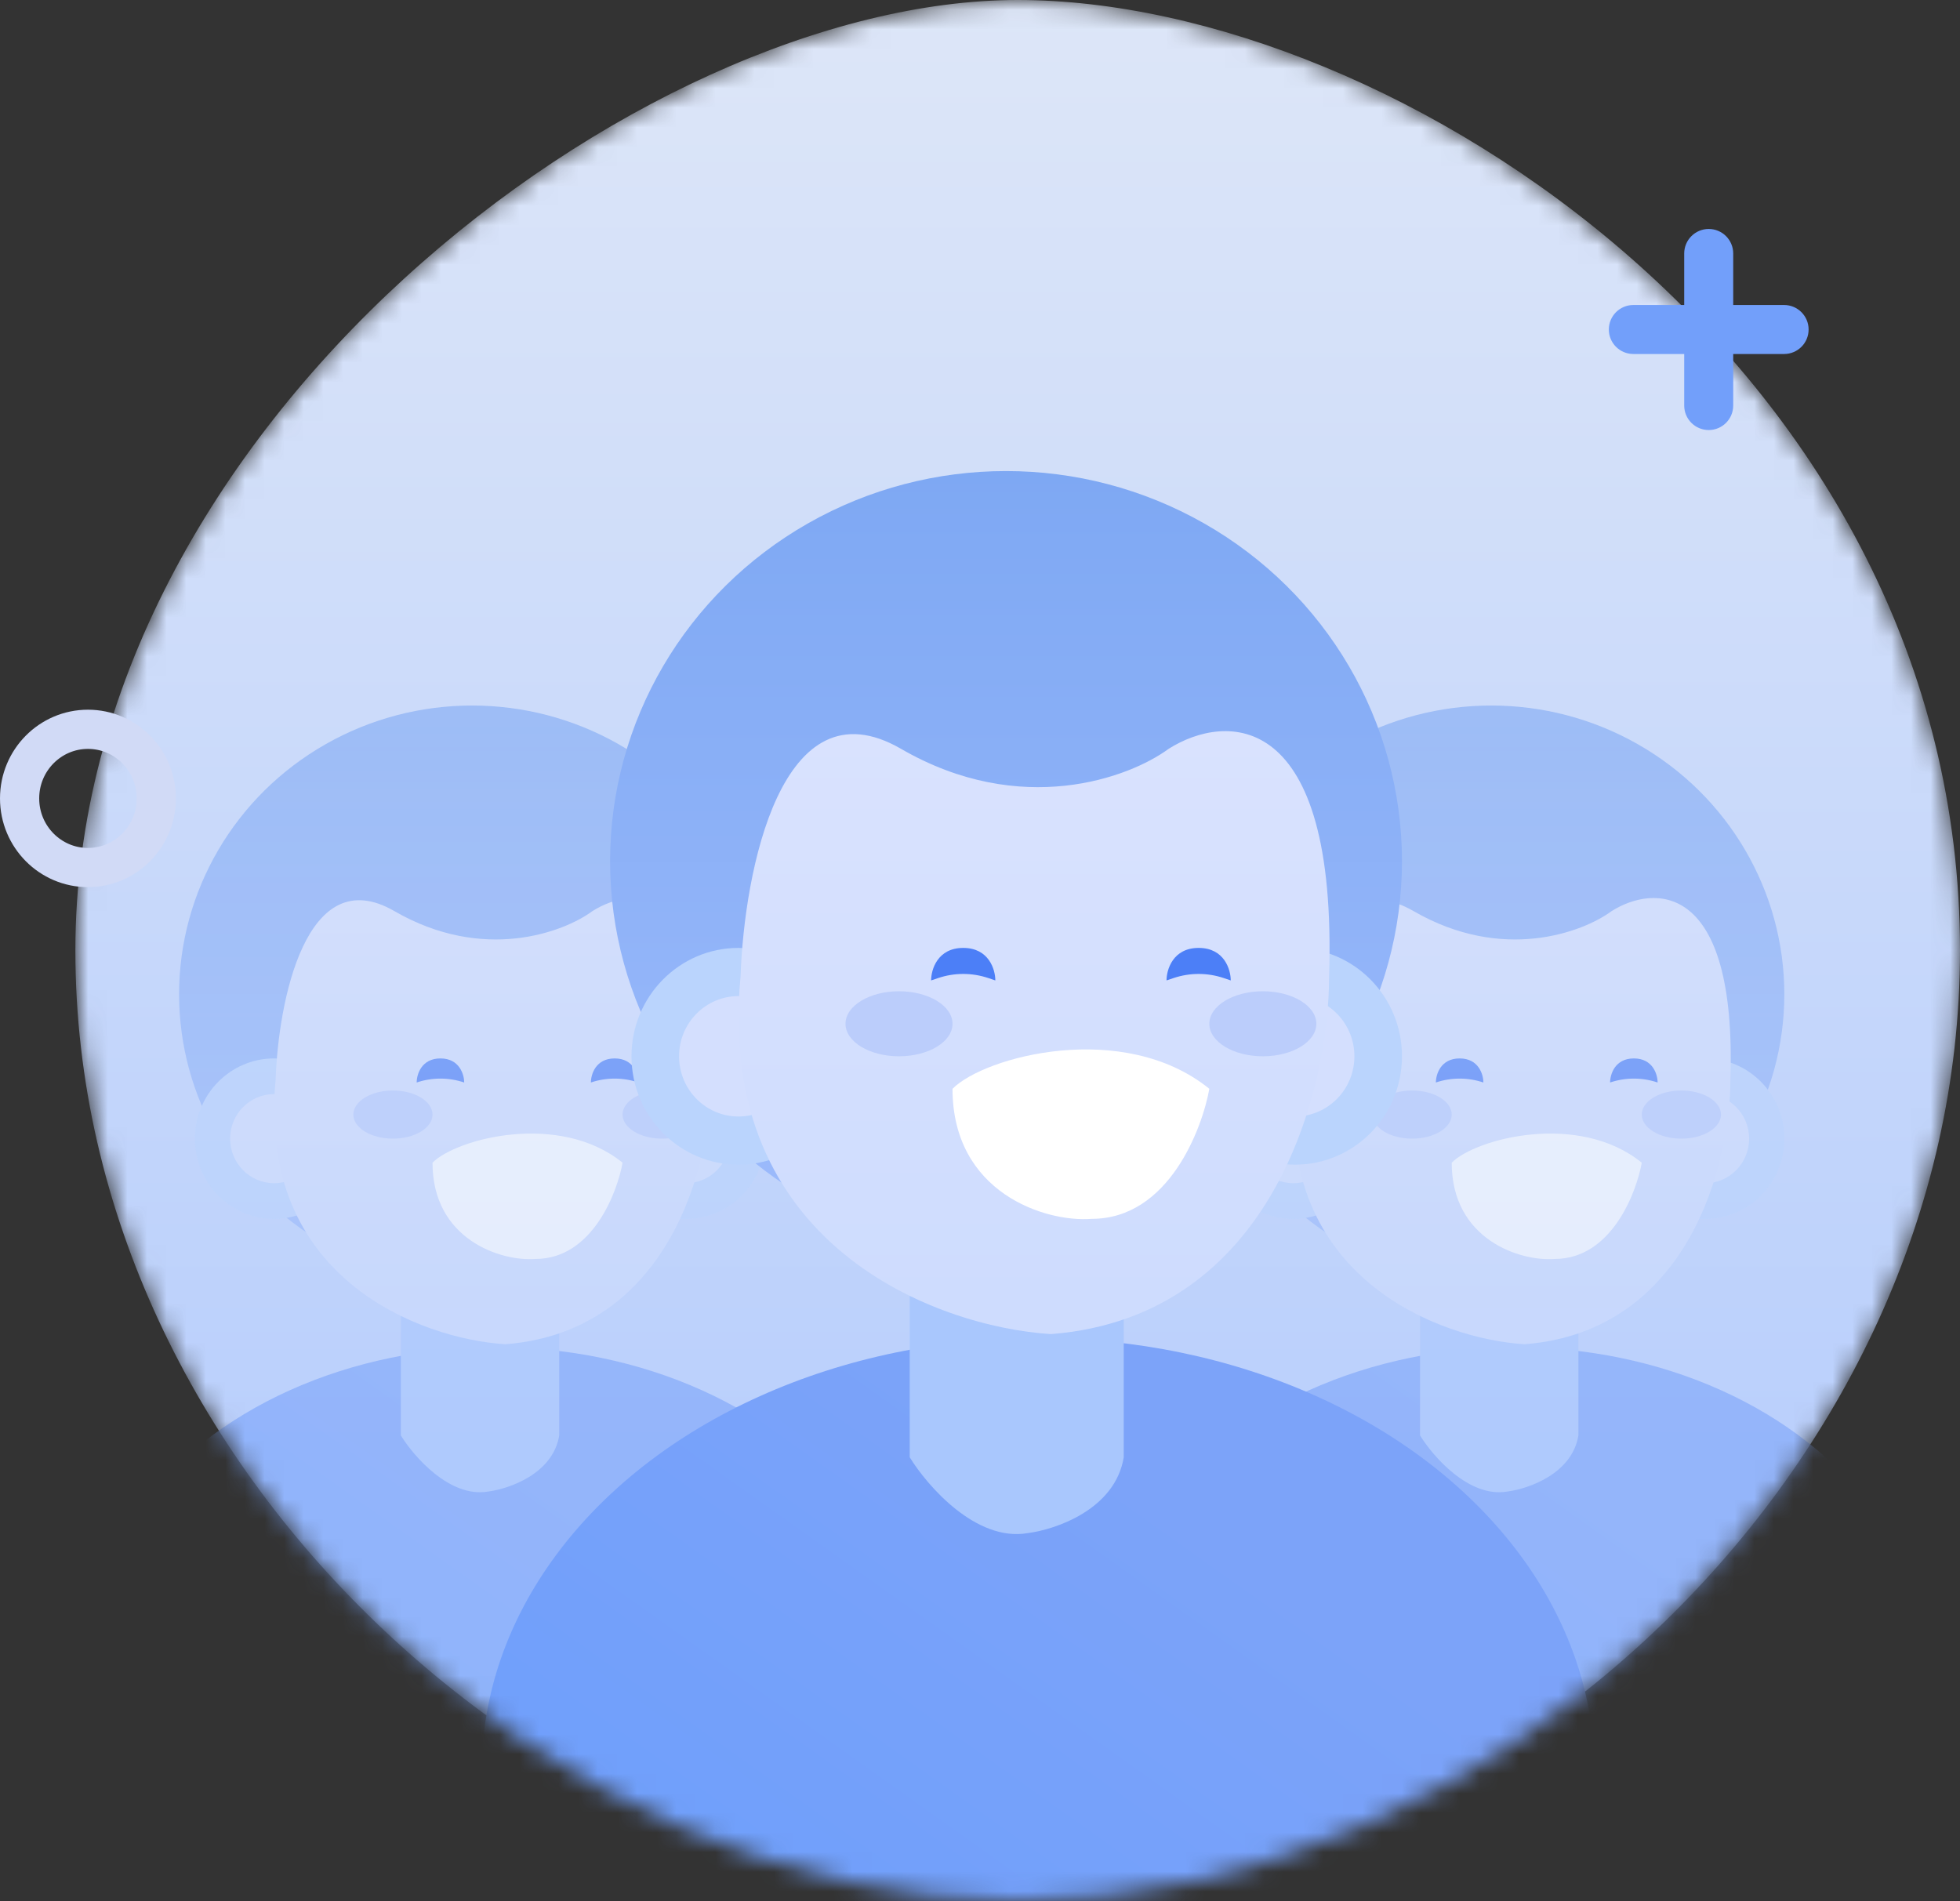 <svg width="100" height="97" viewBox="0 0 100 97" fill="none" xmlns="http://www.w3.org/2000/svg">
<rect x="0" y="0" width="100" height="97" fill="#333333" stroke="none"/>
<mask id="mask0" mask-type="alpha" maskUnits="userSpaceOnUse" x="3" y="0" width="97" height="97">
<path d="M100 48.5C100 75.286 75.712 97 51.923 97C28.714 97 3.846 75.286 3.846 48.5C3.846 21.714 32.582 0 51.923 0C71.264 0 100 18.954 100 48.5Z" fill="#C4C4C4"/>
</mask>
<g mask="url(#mask0)">
<path d="M100 48.5C100 75.286 75.712 97 51.923 97C28.714 97 3.846 75.286 3.846 48.5C3.846 21.714 32.582 0 51.923 0C71.264 0 100 18.954 100 48.5Z" fill="url(#paint0_linear)"/>
<g opacity="0.6">
<ellipse cx="25.299" cy="85.112" rx="21.01" ry="16.37" fill="url(#paint1_linear)"/>
<path d="M20.451 73.243V67.104H28.532V73.243C28.208 75.207 25.973 75.971 24.895 76.108C22.956 76.435 21.124 74.334 20.451 73.243Z" fill="#A9C7FD"/>
<ellipse cx="24.087" cy="50.733" rx="14.95" ry="14.733" fill="url(#paint2_linear)"/>
<ellipse cx="13.986" cy="58.1" rx="4.04" ry="4.093" fill="#BAD4FD"/>
<ellipse cx="13.986" cy="58.1" rx="2.245" ry="2.274" fill="#D4DFFE"/>
<ellipse cx="34.996" cy="58.1" rx="4.04" ry="4.093" fill="#BAD4FD"/>
<ellipse cx="34.996" cy="58.1" rx="2.245" ry="2.274" fill="#D4DFFE"/>
<path d="M14.063 55.086C13.094 65.235 21.471 68.318 25.781 68.591C34.185 67.936 36.286 59.315 36.286 55.086C36.609 44.936 32.38 45.127 30.225 46.491C28.744 47.582 24.649 49.11 20.124 46.491C15.599 43.872 14.198 51.129 14.063 55.086Z" fill="url(#paint3_linear)"/>
<path d="M31.764 59.328C28.532 56.709 23.279 58.1 22.067 59.328C22.067 63.257 25.569 64.376 27.32 64.239C30.229 64.239 31.495 60.828 31.764 59.328Z" fill="white"/>
<path d="M22.471 54.007C23.441 54.007 23.683 54.826 23.683 55.235C22.897 54.97 22.045 54.97 21.259 55.235C21.259 54.826 21.501 54.007 22.471 54.007Z" fill="#4C7FF7"/>
<path d="M31.36 54.007C32.33 54.007 32.572 54.826 32.572 55.235C31.786 54.97 30.934 54.97 30.148 55.235C30.148 54.826 30.39 54.007 31.36 54.007Z" fill="#4C7FF7"/>
<ellipse cx="33.784" cy="56.872" rx="2.02" ry="1.228" fill="#BBCDFB"/>
<ellipse cx="20.047" cy="56.872" rx="2.02" ry="1.228" fill="#BBCDFB"/>
</g>
<g opacity="0.6">
<ellipse cx="77.299" cy="85.112" rx="21.01" ry="16.37" fill="url(#paint4_linear)"/>
<path d="M72.451 73.243V67.104H80.531V73.243C80.208 75.207 77.973 75.971 76.895 76.108C74.956 76.435 73.124 74.334 72.451 73.243Z" fill="#A9C7FD"/>
<ellipse cx="76.087" cy="50.733" rx="14.95" ry="14.733" fill="url(#paint5_linear)"/>
<ellipse cx="65.986" cy="58.1" rx="4.04" ry="4.093" fill="#BAD4FD"/>
<ellipse cx="65.986" cy="58.1" rx="2.245" ry="2.274" fill="#D4DFFE"/>
<ellipse cx="86.996" cy="58.1" rx="4.04" ry="4.093" fill="#BAD4FD"/>
<ellipse cx="86.996" cy="58.1" rx="2.245" ry="2.274" fill="#D4DFFE"/>
<path d="M66.064 55.086C65.094 65.235 73.471 68.318 77.781 68.591C86.185 67.936 88.286 59.315 88.286 55.086C88.609 44.936 84.38 45.127 82.225 46.491C80.744 47.582 76.649 49.11 72.124 46.491C67.599 43.872 66.198 51.129 66.064 55.086Z" fill="url(#paint6_linear)"/>
<path d="M83.764 59.328C80.532 56.709 75.279 58.1 74.067 59.328C74.067 63.257 77.569 64.376 79.32 64.239C82.229 64.239 83.495 60.828 83.764 59.328Z" fill="white"/>
<path d="M74.471 54.007C75.441 54.007 75.683 54.826 75.683 55.235C74.897 54.97 74.045 54.97 73.259 55.235C73.259 54.826 73.501 54.007 74.471 54.007Z" fill="#4C7FF7"/>
<path d="M83.36 54.007C84.329 54.007 84.572 54.826 84.572 55.235C83.786 54.97 82.934 54.97 82.148 55.235C82.148 54.826 82.39 54.007 83.36 54.007Z" fill="#4C7FF7"/>
<ellipse cx="85.784" cy="56.872" rx="2.02" ry="1.228" fill="#BBCDFB"/>
<ellipse cx="72.047" cy="56.872" rx="2.02" ry="1.228" fill="#BBCDFB"/>
</g>
<ellipse cx="52.966" cy="90.397" rx="28.39" ry="22.12" fill="url(#paint7_linear)"/>
<path d="M46.414 74.359V66.064H57.334V74.359C56.897 77.014 53.876 78.046 52.42 78.231C49.799 78.673 47.324 75.834 46.414 74.359Z" fill="#A9C7FD"/>
<ellipse cx="51.328" cy="43.944" rx="20.201" ry="19.908" fill="url(#paint8_linear)"/>
<ellipse cx="37.679" cy="53.898" rx="5.46" ry="5.53" fill="#BAD4FD"/>
<ellipse cx="37.679" cy="53.898" rx="3.033" ry="3.072" fill="#D4DFFE"/>
<ellipse cx="66.069" cy="53.898" rx="5.46" ry="5.53" fill="#BAD4FD"/>
<ellipse cx="66.069" cy="53.898" rx="3.033" ry="3.072" fill="#D4DFFE"/>
<path d="M37.784 49.825C36.473 63.539 47.793 67.705 53.616 68.074C64.972 67.189 67.811 55.539 67.811 49.825C68.248 36.11 62.534 36.368 59.622 38.211C57.62 39.686 52.088 41.751 45.973 38.211C39.858 34.672 37.965 44.479 37.784 49.825Z" fill="url(#paint9_linear)"/>
<path d="M61.701 55.557C57.334 52.018 50.236 53.898 48.598 55.557C48.598 60.866 53.33 62.378 55.696 62.193C59.627 62.193 61.337 57.585 61.701 55.557Z" fill="white"/>
<path d="M49.144 48.368C50.455 48.368 50.782 49.474 50.782 50.027L50.424 49.906C49.594 49.626 48.695 49.626 47.865 49.906L47.506 50.027C47.506 49.474 47.834 48.368 49.144 48.368Z" fill="#4C7FF7"/>
<path d="M61.155 48.368C62.465 48.368 62.793 49.474 62.793 50.027L62.435 49.906C61.605 49.626 60.706 49.626 59.876 49.906L59.517 50.027C59.517 49.474 59.845 48.368 61.155 48.368Z" fill="#4C7FF7"/>
<ellipse cx="64.431" cy="52.239" rx="2.73" ry="1.659" fill="#BBCDFB"/>
<ellipse cx="45.868" cy="52.239" rx="2.73" ry="1.659" fill="#BBCDFB"/>
</g>
<path d="M7.974 40.74C7.974 42.696 6.405 44.267 4.487 44.267C2.57 44.267 1 42.696 1 40.74C1 38.784 2.57 37.213 4.487 37.213C6.405 37.213 7.974 38.784 7.974 40.74Z" stroke="#D1DAF6" stroke-width="2"/>
<path d="M88.429 12.933C88.429 12.243 87.87 11.683 87.179 11.683C86.489 11.683 85.929 12.243 85.929 12.933H88.429ZM85.929 20.693C85.929 21.384 86.489 21.943 87.179 21.943C87.87 21.943 88.429 21.384 88.429 20.693H85.929ZM85.929 12.933V20.693H88.429V12.933H85.929Z" fill="#729FFA"/>
<path d="M91.026 18.063C91.716 18.063 92.276 17.504 92.276 16.813C92.276 16.123 91.716 15.563 91.026 15.563L91.026 18.063ZM83.333 15.563C82.643 15.563 82.083 16.123 82.083 16.813C82.083 17.504 82.643 18.063 83.333 18.063L83.333 15.563ZM91.026 15.563L83.333 15.563L83.333 18.063L91.026 18.063L91.026 15.563Z" fill="#729FFA"/>
<defs>
<linearGradient id="paint0_linear" x1="51.923" y1="0" x2="51.923" y2="97" gradientUnits="userSpaceOnUse">
<stop stop-color="#DDE6F8"/>
<stop offset="0.786" stop-color="#B9CFFC"/>
</linearGradient>
<linearGradient id="paint1_linear" x1="25.299" y1="71.606" x2="11.736" y2="90.677" gradientUnits="userSpaceOnUse">
<stop stop-color="#7CA3F9"/>
<stop offset="1" stop-color="#6F9FFB"/>
</linearGradient>
<linearGradient id="paint2_linear" x1="24.087" y1="36" x2="24.087" y2="65.467" gradientUnits="userSpaceOnUse">
<stop stop-color="#7EA8F3"/>
<stop offset="1" stop-color="#9DBBFC"/>
</linearGradient>
<linearGradient id="paint3_linear" x1="25.145" y1="45.822" x2="25.145" y2="68.591" gradientUnits="userSpaceOnUse">
<stop stop-color="#D9E2FE"/>
<stop offset="0.948" stop-color="#CEDCFE"/>
</linearGradient>
<linearGradient id="paint4_linear" x1="77.299" y1="71.606" x2="63.736" y2="90.677" gradientUnits="userSpaceOnUse">
<stop stop-color="#7CA3F9"/>
<stop offset="1" stop-color="#6F9FFB"/>
</linearGradient>
<linearGradient id="paint5_linear" x1="76.087" y1="36" x2="76.087" y2="65.467" gradientUnits="userSpaceOnUse">
<stop stop-color="#7EA8F3"/>
<stop offset="1" stop-color="#9DBBFC"/>
</linearGradient>
<linearGradient id="paint6_linear" x1="77.145" y1="45.822" x2="77.145" y2="68.591" gradientUnits="userSpaceOnUse">
<stop stop-color="#D9E2FE"/>
<stop offset="0.948" stop-color="#CEDCFE"/>
</linearGradient>
<linearGradient id="paint7_linear" x1="52.966" y1="72.147" x2="34.638" y2="97.918" gradientUnits="userSpaceOnUse">
<stop stop-color="#7CA3F9"/>
<stop offset="1" stop-color="#6F9FFB"/>
</linearGradient>
<linearGradient id="paint8_linear" x1="51.328" y1="24.035" x2="51.328" y2="63.852" gradientUnits="userSpaceOnUse">
<stop stop-color="#7EA8F3"/>
<stop offset="1" stop-color="#9DBBFC"/>
</linearGradient>
<linearGradient id="paint9_linear" x1="52.757" y1="37.308" x2="52.757" y2="68.074" gradientUnits="userSpaceOnUse">
<stop stop-color="#D9E2FE"/>
<stop offset="0.948" stop-color="#CEDCFE"/>
</linearGradient>
</defs>
</svg>
